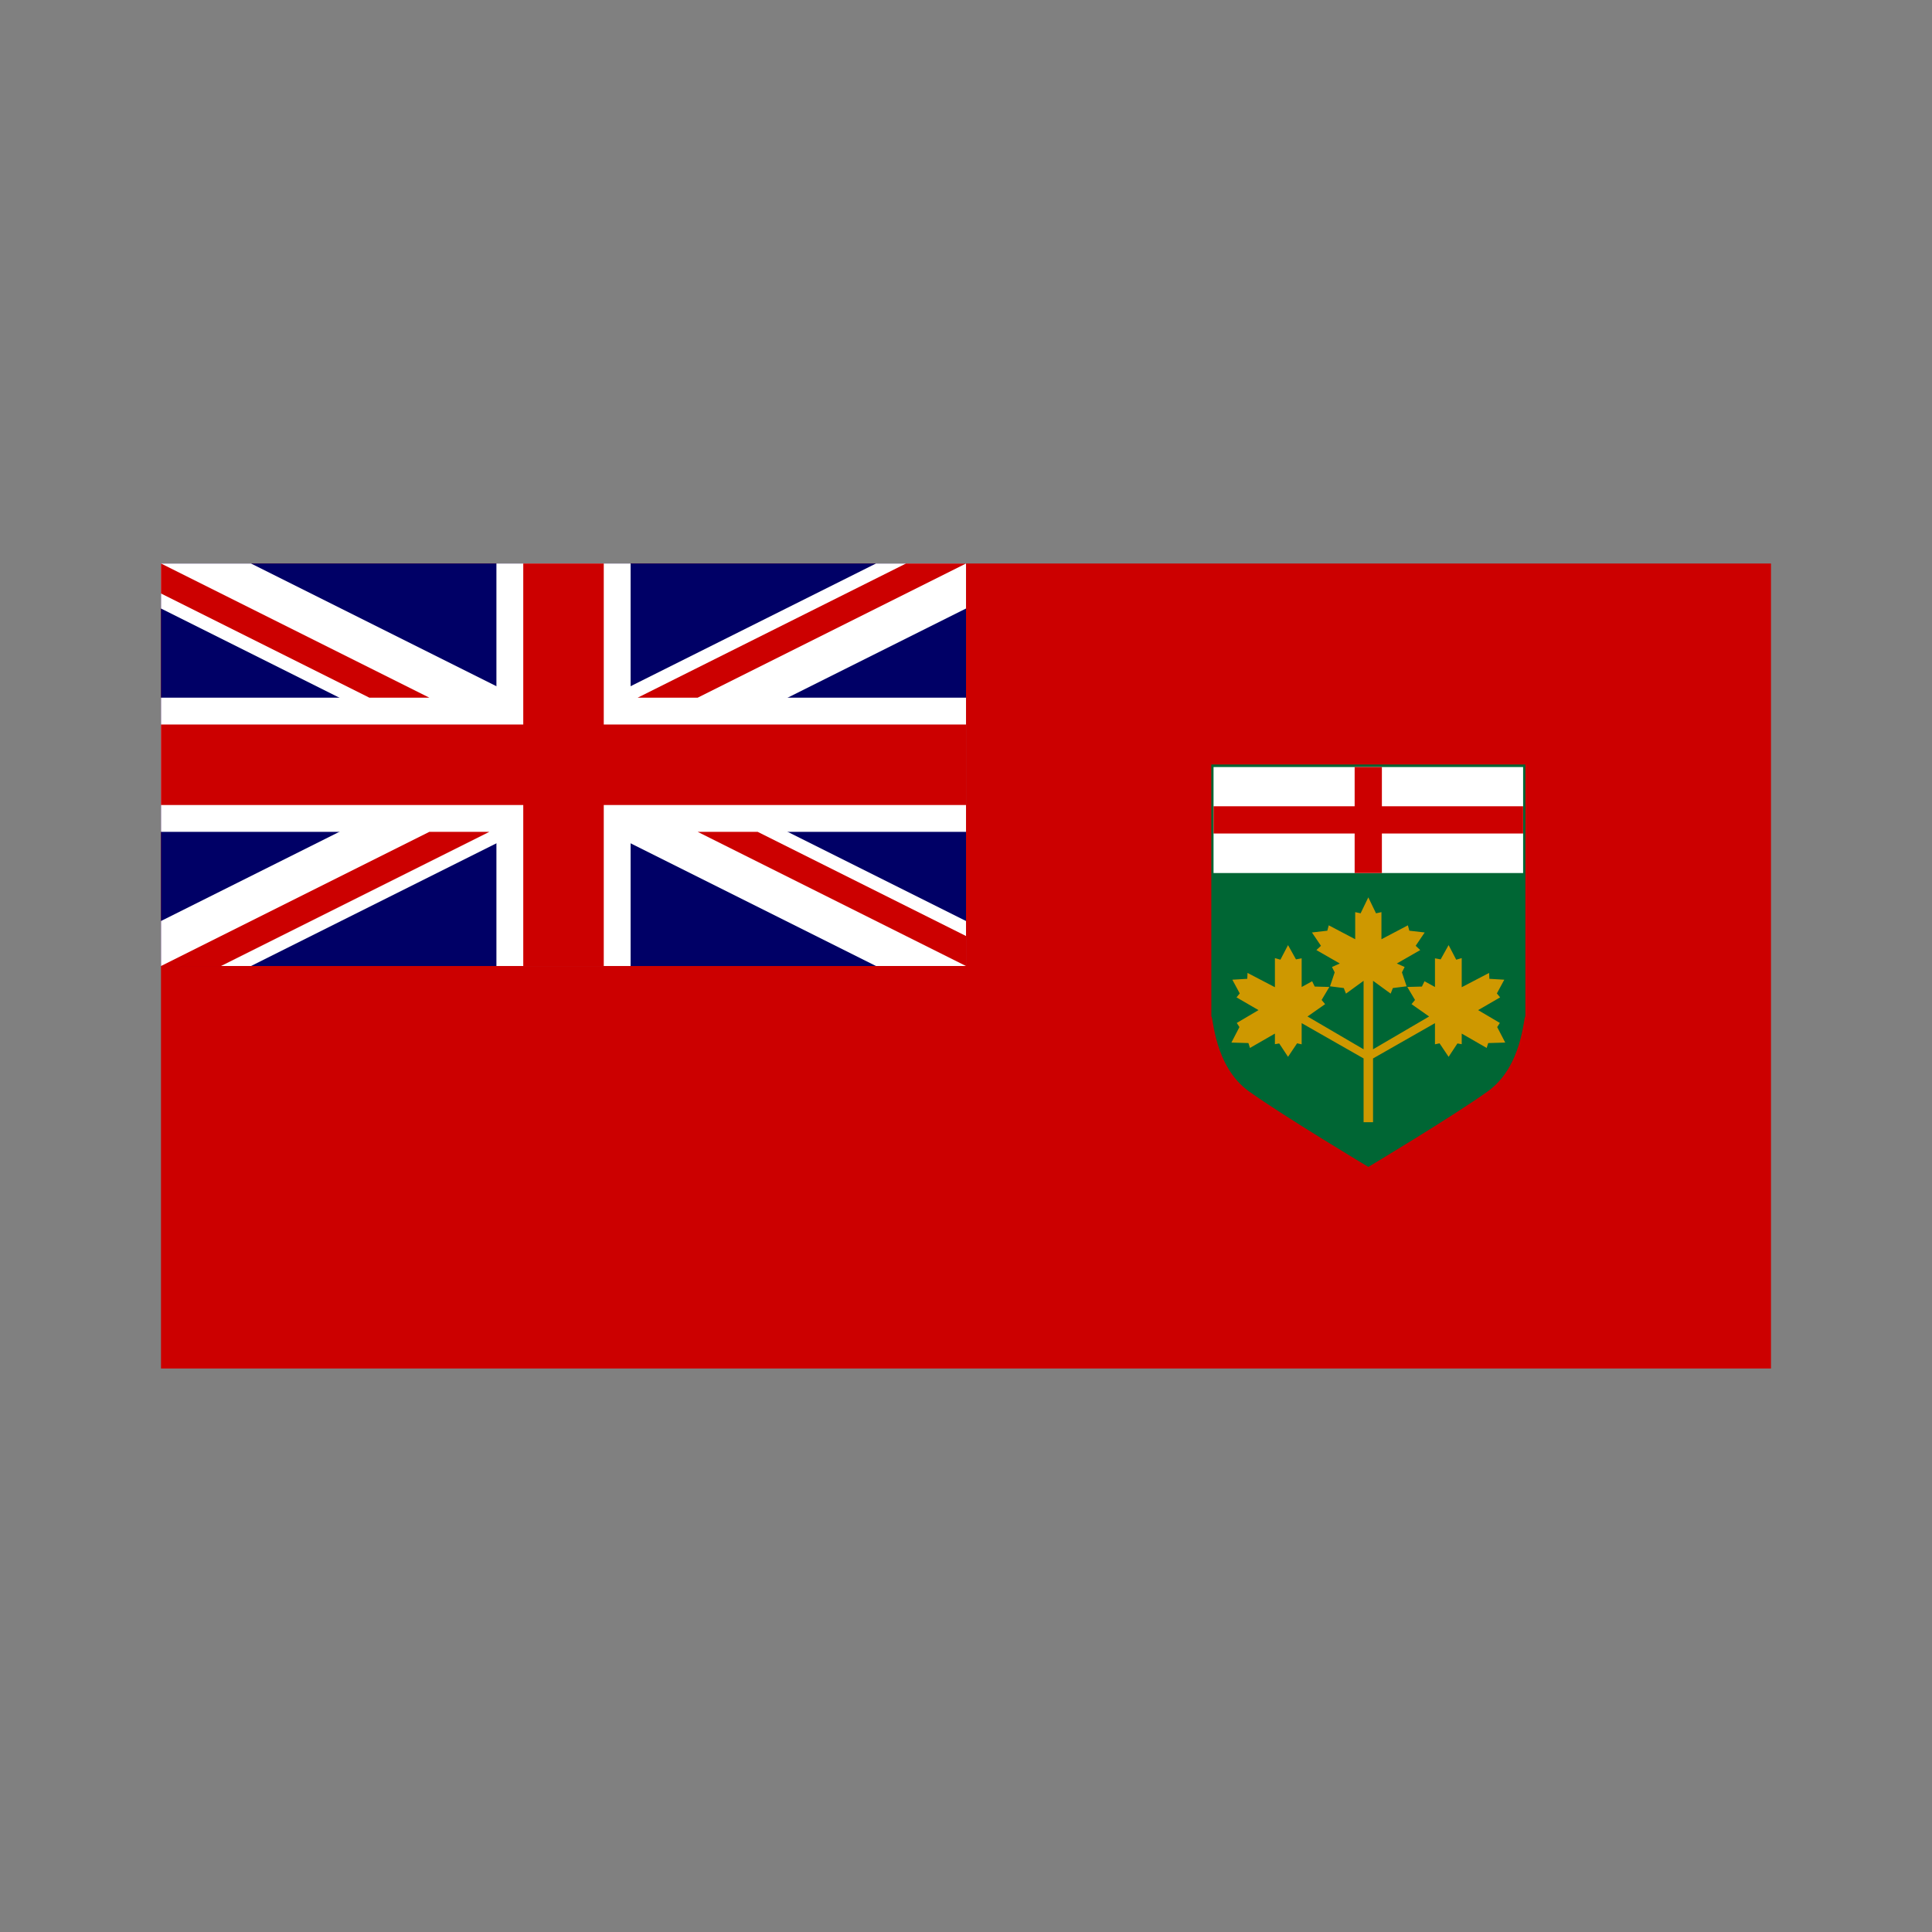 <svg:svg xmlns:dc="http://purl.org/dc/elements/1.1/" xmlns:ns2="http://web.resource.org/cc/" xmlns:rdf="http://www.w3.org/1999/02/22-rdf-syntax-ns#" xmlns:svg="http://www.w3.org/2000/svg" height="1190.556" id="svg548" version="1" viewBox="-99.213 -347.248 1190.556 1190.556" width="1190.556" x="0" y="0">
  <svg:rect x="-99.213" y="-347.248" width="1190.556" height="1190.556" fill="#808080" stroke="none"/>
  <svg:g id="g567" stroke-width="1pt">
    <svg:rect fill="#c00" fill-rule="evenodd" height="496.06" id="rect632" width="992.13" x="0" y="0" />
    <svg:g fill-rule="evenodd" id="g618" transform="matrix(1.116 0 0 1.116 354.86 -325.37)">
      <svg:path d="m435.4 402.55h-173.44l0.04 139.08c1.09 0 1.51 27.56 20.72 41.35 19.21 13.78 65.98 41.76 65.98 41.76s46.77-27.98 65.98-41.76c19.21-13.79 19.63-41.35 20.72-41.35v-139.08z" fill="#006634" id="path564" />
      <svg:rect fill="#808080" height="10.72" id="rect574" width="0" x="263.37" y="403.94" />
      <svg:path d="m351.74 600.04v-35.2l34.19-19.49v11.69l2.53-0.55 5 7.46 4.87-7.39 2.37 0.41v-5.85l13.78 7.93 0.85-2.7 9.4-0.27-4.44-8.56 1.47-2.28-12-7.08 12.15-7.04-1.79-2.18 4.09-7.58-8.24-0.49-0.15-3.25-15.12 7.89v-16.07l-3.04 0.87-4.2-8.06-4.39 7.89-3.14-0.58v15.83l-5.78-3.17-1.42 2.93-8.08 0.22 4.26 7.18-1.92 2.31 9.71 6.82-30.96 18.11v-37.82l9.73 7.09 1.21-3.08 7.6-0.97-2.58-7.69 1.49-2.97-4.31-1.93 12.92-7.42-2.52-2.36 4.98-7.36-8.48-0.97-0.81-2.97-14.59 7.68v-14.96l-3 0.64-4.25-8.8-4.25 8.8-2.99-0.64v14.96l-14.6-7.68-0.8 2.97-8.49 0.97 4.98 7.36-2.52 2.36 12.92 7.42-4.31 1.93 1.49 2.97-2.58 7.69 7.61 0.97 1.2 3.08 9.73-7.09v37.82l-30.96-18.11 9.72-6.82-1.93-2.31 4.27-7.18-8.08-0.22-1.43-2.93-5.78 3.17v-15.83l-3.14 0.58-4.39-7.89-4.2 8.06-3.04-0.87v16.07l-15.12-7.89-0.14 3.25-8.25 0.49 4.09 7.58-1.78 2.18 12.14 7.04-12 7.08 1.47 2.28-4.44 8.56 9.4 0.27 0.85 2.7 13.78-7.93v5.85l2.37-0.41 4.87 7.39 5-7.46 2.53 0.55v-11.69l34.19 19.49v35.2h5.22z" fill="#ce9800" id="path604" transform="translate(-.449)" />
      <svg:g id="g605" transform="translate(-.159)">
        <svg:rect fill="#fff" height="58.526" id="rect575" width="170.94" x="263.37" y="403.94" />
        <svg:path d="m263.37 440.64h77.92v21.82h15.04v-21.82h77.98v-15.04h-77.98v-21.66h-15.04v21.66h-77.92v15.04z" fill="#c00" id="path590" />
      </svg:g>
    </svg:g>
    <svg:g id="g578" transform="matrix(8.268 0 0 8.268 0 0)">
      <svg:rect fill="#006" height="30" id="rect124" width="60" x="0" y="0" />
      <svg:g id="g584">
        <svg:path d="m0 0v3.354l53.292 26.646h6.708v-3.354l-53.292-26.646h-6.708zm60 0v3.354l-53.292 26.646h-6.708v-3.354l53.292-26.646h6.708z" fill="#fff" id="path146" />
        <svg:path d="m25 0v30h10v-30h-10zm-25 10v10h60v-10h-60z" fill="#fff" id="path136" />
        <svg:path d="m0 12v6h60v-6h-60zm27-12v30h6v-30h-6z" fill="#c00" id="path141" />
        <svg:path d="m0 30l20-10h4.472l-20 10h-4.472zm0-30l20 10h-4.472l-15.528-7.764v-2.236zm35.528 10l20-10h4.472l-20 10h-4.472zm24.472 20l-20-10h4.472l15.528 7.764v2.236z" fill="#c00" id="path150" />
      </svg:g>
    </svg:g>
  </svg:g>
</svg:svg>
